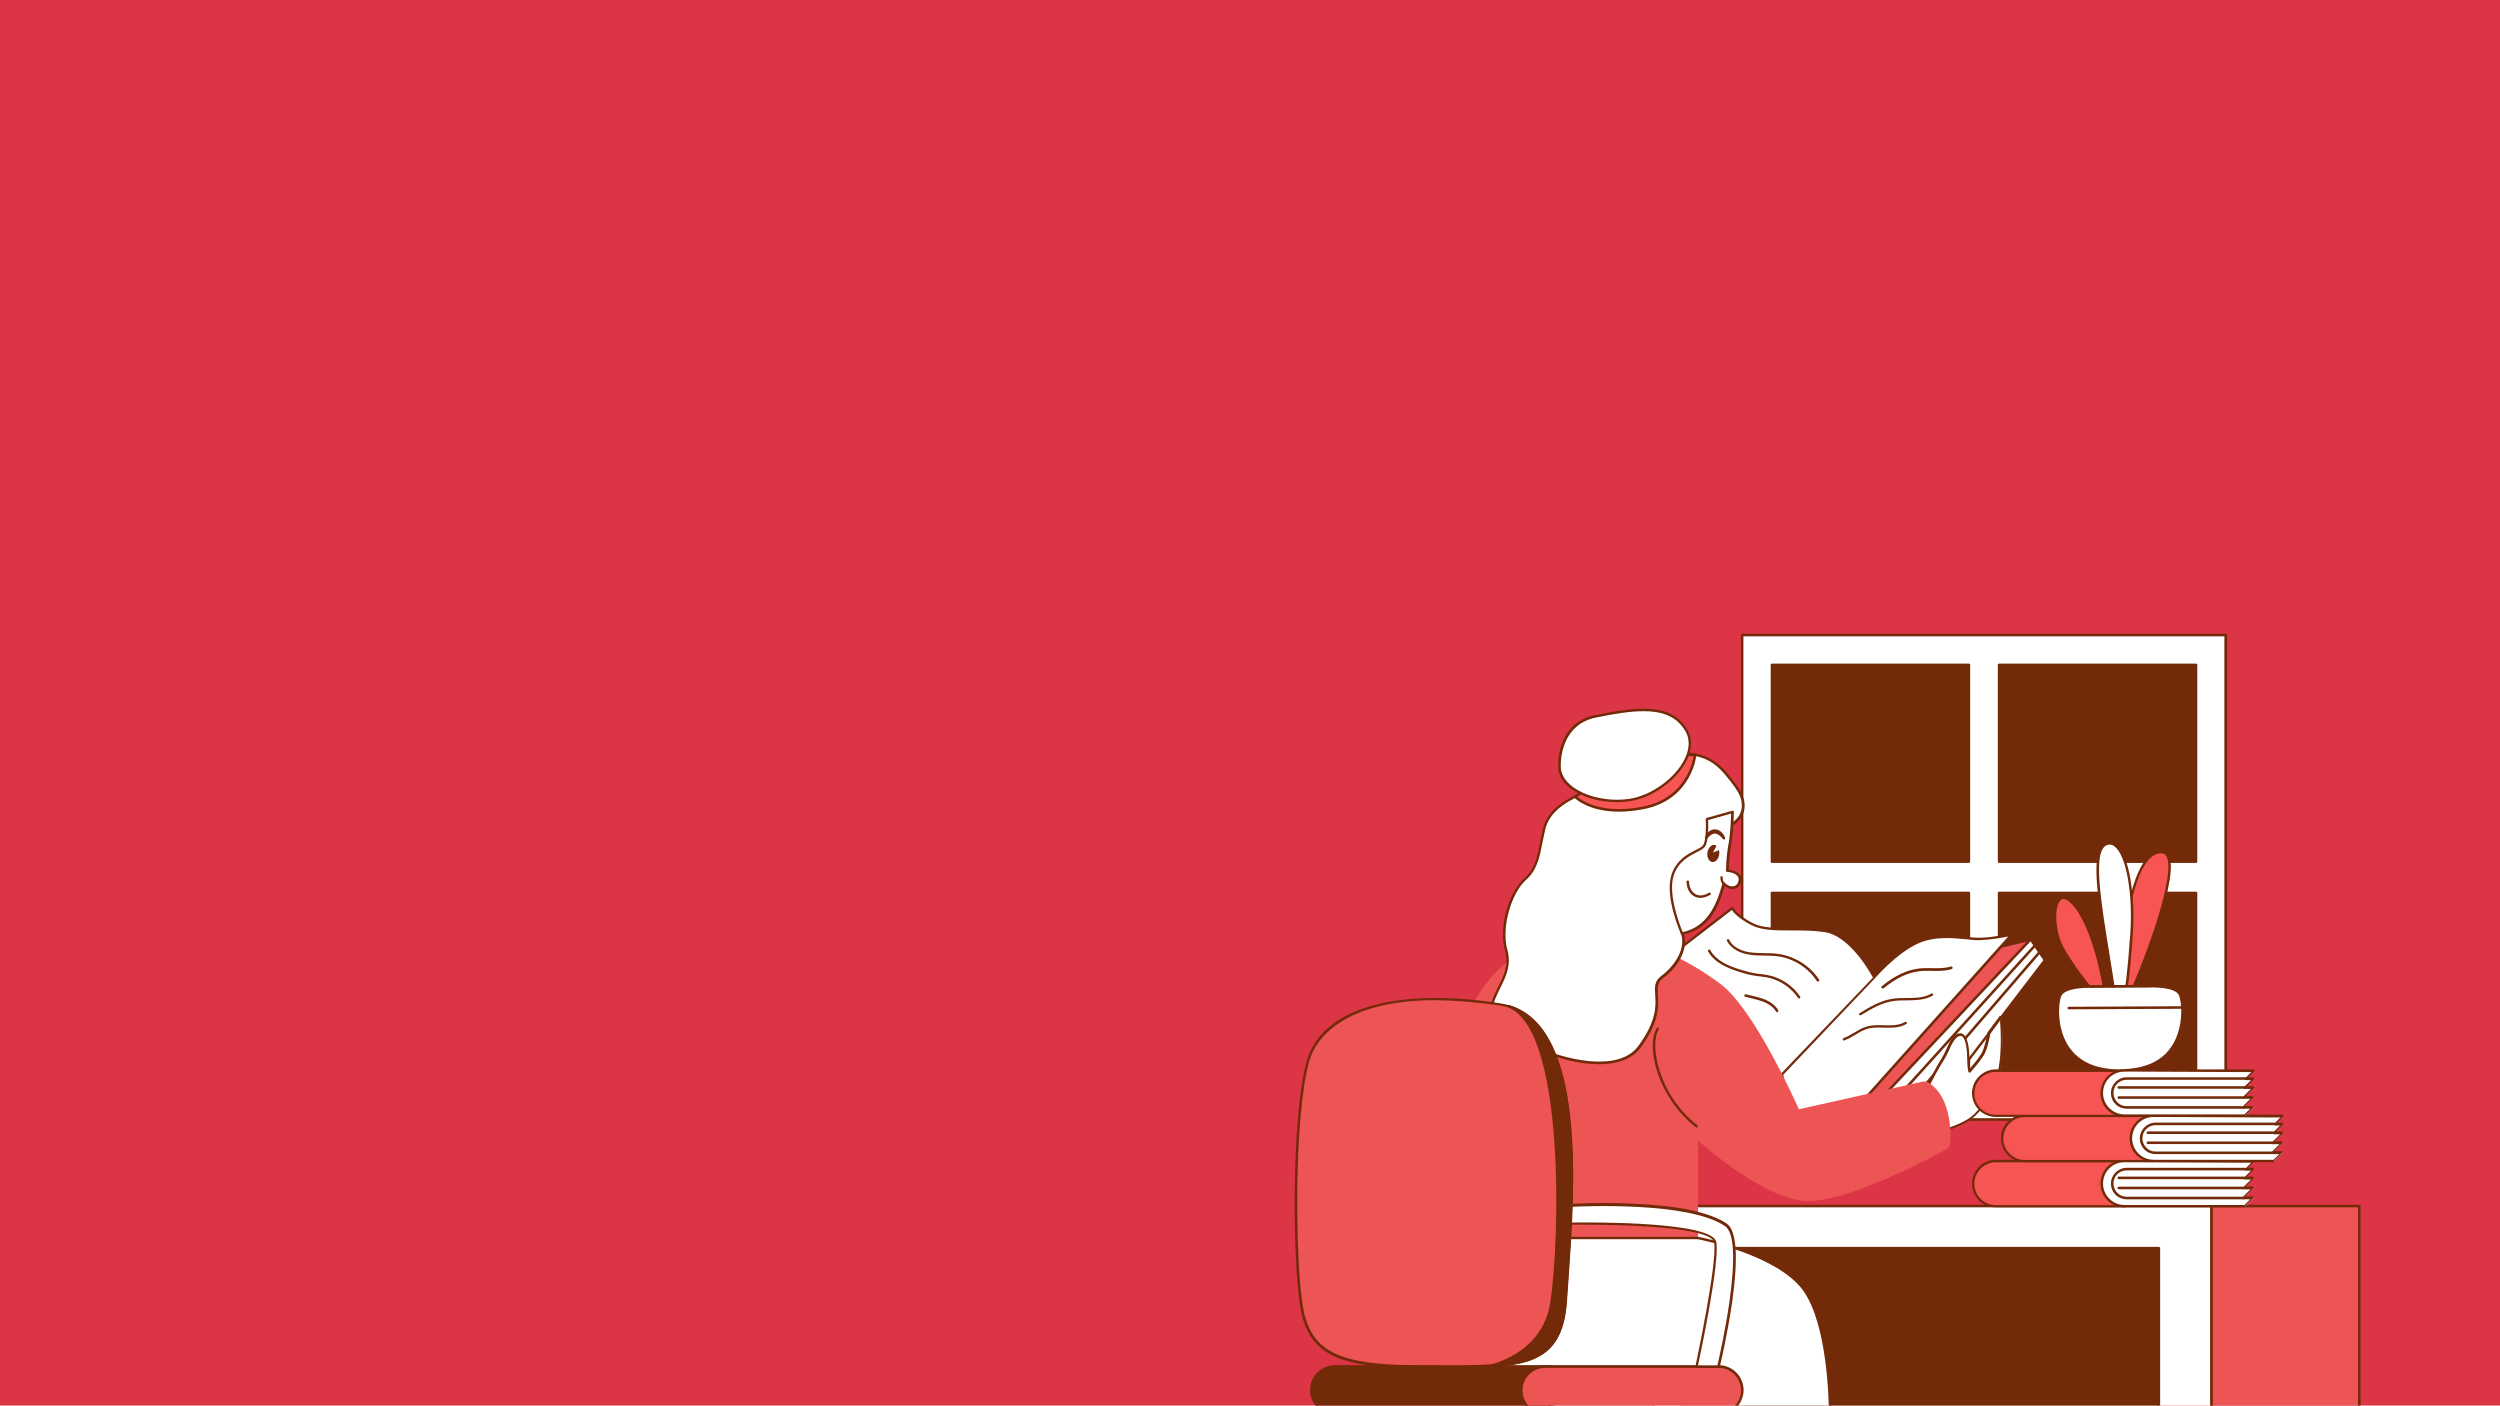 <?xml version="1.0" encoding="utf-8"?>
<!-- Generator: Adobe Illustrator 27.2.0, SVG Export Plug-In . SVG Version: 6.00 Build 0)  -->
<svg version="1.1" id="Capa_1" xmlns="http://www.w3.org/2000/svg" xmlns:xlink="http://www.w3.org/1999/xlink" x="0px" y="0px"
	 viewBox="0 0 1366 768" style="enable-background:new 0 0 1366 768;" xml:space="preserve">
<style type="text/css">
	.st0{fill:#DC3545;}
	.st1{fill:#FFFFFF;}
	.st2{fill:#732A09;}
	.st3{fill:#ED5454;}
	.st4{fill:none;}
	.st5{fill:#F75454;}
</style>
<g id="Capa_2_00000168801468338420799220000012091643167899164808_">
	<rect class="st0" width="1366" height="768"/>
</g>
<g id="Capa_1_00000136407475430931549370000014879903589282816945_">
	<g>
		<g id="window_00000111149452305806081680000010643291563468528517_">
			<rect x="952" y="347" class="st1" width="264.2" height="264.6"/>
			<path class="st2" d="M1216.2,612.4H952c-0.4,0-0.7-0.3-0.7-0.7V347c0-0.4,0.3-0.7,0.7-0.7h264.2c0.4,0,0.7,0.3,0.7,0.7v264.6
				C1216.8,612.1,1216.5,612.4,1216.2,612.4z M952.6,611h262.8V347.7H952.6V611z"/>
			<rect x="1092.4" y="363.3" class="st2" width="107.6" height="107.6"/>
			<path class="st2" d="M1199.9,471.5h-107.6c-0.4,0-0.7-0.3-0.7-0.7V363.3c0-0.4,0.3-0.7,0.7-0.7h107.6c0.4,0,0.7,0.3,0.7,0.7
				v107.5C1200.6,471.2,1200.3,471.5,1199.9,471.5z M1093.1,470.1h106.2V364h-106.2V470.1z"/>
			<rect x="968.2" y="363.3" class="st2" width="107.6" height="107.6"/>
			<path class="st2" d="M1075.7,471.5H968.2c-0.4,0-0.7-0.3-0.7-0.7V363.3c0-0.4,0.3-0.7,0.7-0.7h107.6c0.4,0,0.7,0.3,0.7,0.7v107.5
				C1076.4,471.2,1076.1,471.5,1075.7,471.5z M968.9,470.1H1075V364H968.9V470.1z"/>
			<rect x="1092.4" y="487.9" class="st2" width="107.6" height="107.6"/>
			<path class="st2" d="M1199.9,596.1h-107.6c-0.4,0-0.7-0.3-0.7-0.7V487.9c0-0.4,0.3-0.7,0.7-0.7h107.6c0.4,0,0.7,0.3,0.7,0.7
				v107.6C1200.6,595.8,1200.3,596.1,1199.9,596.1z M1093.1,594.7h106.2V488.6h-106.2V594.7z"/>
			<rect x="968.2" y="487.9" class="st2" width="107.6" height="107.6"/>
			<path class="st2" d="M1075.7,596.1H968.2c-0.4,0-0.7-0.3-0.7-0.7V487.9c0-0.4,0.3-0.7,0.7-0.7h107.6c0.4,0,0.7,0.3,0.7,0.7v107.6
				C1076.4,595.8,1076.1,596.1,1075.7,596.1z M968.9,594.7H1075V488.6H968.9V594.7z"/>
		</g>
		<g id="table_00000143619341562880136410000014136651220838978437_">
			<rect x="903.8" y="659" class="st1" width="304.6" height="113.6"/>
			<path class="st2" d="M1208.4,773.3H903.8c-0.4,0-0.7-0.3-0.7-0.7V659c0-0.4,0.3-0.7,0.7-0.7h304.6c0.4,0,0.7,0.3,0.7,0.7v113.6
				C1209.1,773,1208.8,773.3,1208.4,773.3z M904.4,772h303.3V659.7H904.4V772L904.4,772z"/>
			<rect x="1208.4" y="659" class="st3" width="80.7" height="113.6"/>
			<path class="st2" d="M1289.1,773.3h-80.7c-0.4,0-0.7-0.3-0.7-0.7V659c0-0.4,0.3-0.7,0.7-0.7h80.7c0.4,0,0.7,0.3,0.7,0.7v113.6
				C1289.8,773,1289.5,773.3,1289.1,773.3z M1209.1,772h79.3V659.7h-79.3V772L1209.1,772z"/>
			<rect x="918.5" y="682" class="st2" width="261.1" height="90.6"/>
			<path class="st2" d="M1179.6,773.3H918.5c-0.4,0-0.7-0.3-0.7-0.7V682c0-0.4,0.3-0.7,0.7-0.7h261.1c0.4,0,0.7,0.3,0.7,0.7v90.6
				C1180.3,773,1180,773.3,1179.6,773.3z M919.2,772h259.7v-89.3H919.2V772z"/>
		</g>
		<g id="character_00000080180533691589522410000005559567933306006454_">
			<path class="st1" d="M1075.7,579.1l41.6-54.4l-7.7-11.3l-85.4,20.8c0,0-11.9-23.3-27.1-25.5c-15.3-2.2-30.7,1.1-39.8-3.8
				c-9.1-4.8-10.6-8.6-10.6-8.6L910.8,524l44.5,87.2l44.8,18l47.1-20.9L1075.7,579.1z"/>
			<path class="st2" d="M1000,629.8c-0.1,0-0.2,0-0.3-0.1l-44.8-18c-0.2-0.1-0.3-0.2-0.4-0.3L910,524.2c-0.2-0.3-0.1-0.7,0.2-0.8
				l35.9-27.7c0.2-0.1,0.4-0.2,0.6-0.1c0.2,0.1,0.4,0.2,0.5,0.4c0,0,1.6,3.7,10.3,8.3c5.3,2.8,12.8,2.8,21.5,2.8
				c5.9,0,11.9,0,18.1,0.9c14.4,2,25.5,21.9,27.4,25.4l84.9-20.7c0.3-0.1,0.6,0,0.7,0.3l7.7,11.3c0.2,0.2,0.2,0.6,0,0.8l-41.6,54.4
				c0,0,0,0-0.1,0.1l-28.5,29.1c0,0-0.1,0.1-0.2,0.2l-47.1,20.9C1000.2,629.8,1000.1,629.8,1000,629.8L1000,629.8z M955.7,610.6
				l44.3,17.8l46.8-20.8l28.4-29l41.3-54l-7.2-10.5l-85,20.7c-0.3,0.1-0.6-0.1-0.8-0.4c-0.1-0.2-11.9-23-26.6-25.1
				c-6.1-0.9-12.1-0.9-17.9-0.9c-8.9,0-16.5,0-22.2-3c-7-3.7-9.6-6.8-10.5-8.2L911.5,524L955.7,610.6L955.7,610.6z M1075.7,579.1
				L1075.7,579.1L1075.7,579.1z"/>
			<line class="st4" x1="1039.7" y1="596.5" x2="1111.9" y2="516.7"/>
			<path class="st2" d="M1039.7,597.2c-0.2,0-0.3-0.1-0.5-0.2c-0.3-0.3-0.3-0.7-0.1-1l72.2-79.8c0.3-0.3,0.7-0.3,1-0.1
				c0.3,0.3,0.3,0.7,0.1,1l-72.2,79.8C1040.1,597.1,1039.9,597.2,1039.7,597.2L1039.7,597.2z"/>
			<line class="st4" x1="1114.4" y1="520.4" x2="1041.7" y2="604.7"/>
			<path class="st2" d="M1041.7,605.4c-0.2,0-0.3-0.1-0.5-0.2c-0.3-0.2-0.3-0.7-0.1-1l72.7-84.3c0.2-0.3,0.7-0.3,1-0.1
				s0.3,0.7,0.1,1l-72.7,84.3C1042.1,605.3,1041.9,605.4,1041.7,605.4L1041.7,605.4z"/>
			<polygon class="st3" points="1109.6,513.3 1020.3,608.3 1009.2,602.8 1091,517.9 			"/>
			<path class="st2" d="M1020.3,609c-0.1,0-0.2,0-0.3-0.1l-11.1-5.5c-0.2-0.1-0.3-0.3-0.4-0.5c0-0.2,0-0.4,0.2-0.6l81.9-85
				c0.1-0.1,0.2-0.2,0.3-0.2l18.5-4.5c0.3-0.1,0.6,0.1,0.8,0.3c0.2,0.3,0.1,0.6-0.1,0.8l-89.3,95
				C1020.7,608.9,1020.5,609,1020.3,609L1020.3,609z M1010.3,602.6l9.8,4.8l87.3-92.9l-16.1,3.9L1010.3,602.6L1010.3,602.6z"/>
			<path class="st1" d="M1024.1,534.2c0,0,11.3-13.6,23.8-19.2c12.5-5.6,25.9-1.7,33.8-1.9s17.5-2.4,17.5-2.4l-85.3,95.3l-35.4,6.2
				l-4.9-25.1L1024.1,534.2L1024.1,534.2z"/>
			<path class="st2" d="M978.6,612.8c-0.3,0-0.6-0.2-0.7-0.5l-4.9-25.1c0-0.2,0-0.4,0.2-0.6l50.5-52.8c0.5-0.6,11.8-13.8,24-19.4
				c9.2-4.2,18.9-3.2,26.7-2.5c2.9,0.3,5.3,0.5,7.4,0.5c7.7-0.2,17.3-2.3,17.4-2.4c0.3-0.1,0.6,0.1,0.7,0.3c0.2,0.3,0.1,0.6-0.1,0.8
				l-85.3,95.3c-0.1,0.1-0.2,0.2-0.4,0.2L978.6,612.8C978.7,612.8,978.6,612.8,978.6,612.8L978.6,612.8z M974.4,587.2l4.7,24.1
				l34.5-6l83.7-93.6c-3.3,0.7-9.9,1.8-15.6,2c-2.2,0.1-4.7-0.2-7.6-0.5c-7.6-0.7-17.1-1.7-26,2.3c-12.2,5.5-23.4,18.9-23.6,19l0,0
				L974.4,587.2L974.4,587.2z M1024.1,534.2L1024.1,534.2L1024.1,534.2z"/>
			<path class="st1" d="M1053.4,593.7c0.8-1.9,5.2-10.5,8.2-15c2.9-4.5,5-12.7,9.3-13.4s4.8,10,4.8,13.7c0,3.8,0.6,6.4,0.6,6.4
				s5-5.6,7.2-9.1s3.5-11.7,3.5-11.7l6.5-8.8c0,0,1.6,15.1-0.6,27.6s-10.2,23.4-15.6,27.5s-16.1,7.2-16.1,7.2L1053.4,593.7
				L1053.4,593.7z"/>
			<path class="st2" d="M1061.1,618.8c-0.3,0-0.6-0.2-0.7-0.5l-7.7-24.4c-0.1-0.2,0-0.3,0-0.5c0.8-1.8,5.2-10.5,8.2-15.1
				c0.9-1.4,1.7-3.1,2.5-4.9c1.9-4.1,3.9-8.3,7.2-8.8c0.9-0.1,1.7,0.1,2.4,0.7c2.8,2.4,3.1,10.4,3.1,13.7c0,2,0.2,3.7,0.3,4.8
				c1.5-1.8,4.6-5.4,6.1-7.9c2.1-3.4,3.4-11.4,3.4-11.5s0.1-0.2,0.1-0.3l6.5-8.8c0.2-0.2,0.5-0.3,0.7-0.2c0.3,0.1,0.5,0.3,0.5,0.6
				c0,0.2,1.6,15.3-0.6,27.8c-2.3,13.3-10.9,24.2-15.8,27.9c-5.4,4.1-15.9,7.1-16.4,7.3C1061.2,618.8,1061.2,618.8,1061.1,618.8
				L1061.1,618.8z M1054.1,593.8l7.4,23.5c2.4-0.7,10.8-3.5,15.3-6.9c4.7-3.6,13.1-14.2,15.3-27.1c1.7-9.8,1.1-21.3,0.7-25.6
				l-5.3,7.2c-0.2,1.2-1.5,8.4-3.6,11.8c-2.2,3.5-7,9-7.2,9.2s-0.4,0.3-0.7,0.2c-0.2-0.1-0.4-0.3-0.5-0.5c0-0.1-0.6-2.7-0.6-6.5
				c0-5-0.7-11-2.6-12.7c-0.4-0.3-0.8-0.5-1.3-0.4c-2.6,0.4-4.5,4.3-6.2,8.1c-0.8,1.8-1.7,3.6-2.6,5
				C1059.3,583.5,1055.1,591.5,1054.1,593.8L1054.1,593.8z"/>
			<path class="st3" d="M927.8,676.4v-53.3c0,0,34.4,31.6,58.7,33.1c21.2,1.2,65.4-21.8,76.4-27.9c1.7-0.9,2.7-2.6,2.8-4.5
				c0.3-7-0.2-24.3-11.5-32c-1.2-0.8-2.7-1.1-4.1-0.7l-67.2,15c0,0-23.7-53.9-42.5-68.2s-55.6-34.4-91.1-24.9
				c-35.5,9.5-47.8,37.7-52.3,58.4s25,117.8,25,117.8l69.6,5.7L927.8,676.4L927.8,676.4z"/>
			<path class="st1" d="M927.8,676.4c0,0,43.3,8.1,58,28.3s14.2,68,14.2,68H855.6l-56.2-35.8l51.2-60.4L927.8,676.4L927.8,676.4z"/>
			<path class="st2" d="M1000,773.3H855.6c-0.1,0-0.3,0-0.4-0.1L799,737.4c-0.2-0.1-0.3-0.3-0.3-0.5s0-0.4,0.2-0.5l51.2-60.4
				c0.1-0.2,0.3-0.2,0.5-0.2h77.2h0.1c1.8,0.3,43.7,8.4,58.4,28.6c6.2,8.5,10.4,22.6,12.8,41.9c1.7,14.3,1.6,26.4,1.6,26.5
				C1000.7,773,1000.3,773.3,1000,773.3L1000,773.3z M855.8,772h143.5c0-5.9-0.7-48.4-14.1-66.9c-14.1-19.4-55.6-27.6-57.5-28h-76.8
				l-50.5,59.6L855.8,772L855.8,772z"/>
			<path class="st2" d="M927,616.1c-0.2,0-0.3,0-0.4-0.2c-20.9-16.3-27.4-44.1-21.4-54.1c0.2-0.3,0.6-0.4,0.9-0.2
				c0.3,0.2,0.4,0.6,0.2,0.9c-5.2,8.6,0.1,36,21.1,52.3c0.3,0.2,0.4,0.7,0.1,1C927.4,616,927.2,616.1,927,616.1L927,616.1z"/>
			<path class="st2" d="M846.9,772.7H729.5c-7.2,0-13-5.8-13-13l0,0c0-7.2,5.8-13,13-13h117.4V772.7L846.9,772.7L846.9,772.7z"/>
			<path class="st2" d="M846.9,773.3H729.5c-7.5,0-13.7-6.1-13.7-13.7c0-7.5,6.1-13.7,13.7-13.7h117.4c0.4,0,0.7,0.3,0.7,0.7v26
				C847.6,773,847.3,773.3,846.9,773.3L846.9,773.3z M729.5,747.4c-6.8,0-12.3,5.5-12.3,12.3s5.5,12.3,12.3,12.3h116.7v-24.6H729.5
				L729.5,747.4z"/>
			<path class="st3" d="M939,772.7h-94.8c-7.2,0-13-5.8-13-13l0,0c0-7.2,5.8-13,13-13H939c7.2,0,13,5.8,13,13l0,0
				C952,766.9,946.2,772.7,939,772.7z"/>
			<path class="st2" d="M939,773.3h-94.8c-7.5,0-13.7-6.1-13.7-13.7c0-7.5,6.1-13.7,13.7-13.7H939c7.5,0,13.7,6.1,13.7,13.7
				C952.6,767.2,946.5,773.3,939,773.3z M844.2,747.4c-6.8,0-12.3,5.5-12.3,12.3s5.5,12.3,12.3,12.3H939c6.8,0,12.3-5.5,12.3-12.3
				s-5.5-12.3-12.3-12.3H844.2z"/>
			<path class="st1" d="M927,746.7c0,0,12.2-56.5,10.2-67.9s-79-10.1-79-10.1v-10c0,0,63.2-3.9,84.8,10.6c12.7,8.5-4,77.4-4,77.4
				H927z"/>
			<path class="st2" d="M939,747.4h-12c-0.2,0-0.4-0.1-0.5-0.3s-0.2-0.4-0.1-0.6c0.1-0.6,12.1-56.5,10.2-67.7
				c-0.4-2.5-6.1-6.9-39.6-8.8c-19.3-1.1-38.5-0.8-38.7-0.8s-0.4-0.1-0.5-0.2c-0.1-0.1-0.2-0.3-0.2-0.5v-10c0-0.4,0.3-0.7,0.6-0.7
				c0.2,0,16.1-1,34.4-0.1c24.7,1.1,41.8,4.8,50.8,10.8c5.5,3.7,6.5,18,3.1,42.6c-2.6,18.1-6.7,35.4-6.8,35.6
				C939.6,747.2,939.3,747.4,939,747.4L939,747.4z M927.8,746h10.6c0.7-3,4.3-18.7,6.6-34.9c3.3-23.7,2.5-37.9-2.5-41.2
				c-19.9-13.4-77-10.8-83.7-10.5v8.6c10.6-0.2,77.1-0.6,79,10.7C939.7,689.5,929.4,738.7,927.8,746L927.8,746z"/>
			<path class="st1" d="M944.4,451.1c4.4-0.8,13.1-8.9,4.3-20.9s-14.9-19.4-33.9-18.5s-31,14.3-44.6,19.5
				c-13.6,5.1-24.1,11.1-26.6,22s-2.6,20.4-10.3,27.2c-7.7,6.8-14,25.5-10.4,38.8c3.7,13.4-6.5,20.5-8.5,33.3s63.9,43.3,81.3,19.5
				c17.4-23.8,3.7-31.5,12.4-38.1s13.7-16.3,10.9-23.8C916.3,502.7,944.4,451.1,944.4,451.1L944.4,451.1z"/>
			<path class="st2" d="M873.8,581.5c-10.7,0-22.8-3.2-33-7.4c-14.2-5.9-28-15.2-27-21.7c0.8-5.2,2.9-9.4,4.9-13.4
				c3-6,5.8-11.7,3.6-19.6c-3.7-13.7,2.6-32.5,10.6-39.5c5.9-5.2,7.2-12.1,8.7-20.1c0.4-2.2,0.8-4.4,1.4-6.7
				c2.7-11.8,14.6-17.8,27-22.5c4.8-1.8,9.3-4.6,14.2-7.6c9-5.6,18.2-11.3,30.7-11.9c19.2-1,25.6,6.5,34.5,18.7
				c4.8,6.6,4.3,11.8,3,14.9c-1.5,3.8-4.9,6.4-7.4,7c-7.9,14.5-27.3,52.3-25.1,58.2c2.8,7.4-1.8,17.5-11.1,24.5
				c-3.3,2.5-3.1,5-2.9,9.1c0.4,5.8,1,14.6-9.4,28.9C891.5,579,883.2,581.5,873.8,581.5L873.8,581.5z M918,412.3c-1,0-2,0-3.1,0.1
				c-12.1,0.6-21.2,6.2-30,11.7c-4.9,3-9.5,5.9-14.4,7.7c-12.1,4.6-23.6,10.3-26.2,21.5c-0.5,2.3-0.9,4.5-1.4,6.6
				c-1.6,8.2-2.9,15.4-9.1,20.9c-7.5,6.6-13.7,25.1-10.2,38.1c2.3,8.4-0.6,14.3-3.7,20.6c-2,4-4,8.1-4.7,13
				c-0.8,4.9,10.7,13.8,26.1,20.2c18.8,7.8,44.2,12.1,53.9-1.2c10.1-13.8,9.6-22,9.2-28c-0.3-4.1-0.5-7.4,3.4-10.3
				c8.8-6.7,13.2-16.1,10.7-23c-2.8-7.5,22.5-54.3,25.3-59.6c0.1-0.2,0.3-0.3,0.5-0.3c2.2-0.4,5.3-2.7,6.7-6.2
				c1.1-2.8,1.6-7.5-2.8-13.6C939.9,419.1,934.1,412.3,918,412.3L918,412.3z"/>
			<path class="st1" d="M950.7,481.6c-1,4.8-6.3,4.2-8.7,1.2c-3.1,11.2-7.9,24.3-22.8,27.3c0,0-8.8-20-5.3-31.6
				c3.5-11.7,14.8-13,17.1-16.2c2.3-3.1,1.6-14.7,1.6-14.7l14-3.9c0,0-0.1,8.9-1.2,16.4c-1.7,8.8-1.6,15.8-1.6,15.8
				S951.8,476.3,950.7,481.6L950.7,481.6z"/>
			<path class="st2" d="M919.1,510.8c-0.3,0-0.5-0.2-0.6-0.4c-0.4-0.8-8.9-20.3-5.3-32.1c2.5-8.3,9-11.7,13.3-13.8
				c1.8-0.9,3.4-1.7,4-2.6c1.8-2.4,1.7-11.1,1.5-14.3c0-0.3,0.2-0.6,0.5-0.7l14-3.9c0.2-0.1,0.4,0,0.6,0.1c0.2,0.1,0.3,0.3,0.3,0.5
				c0,0.1-0.1,9-1.2,16.5c-1.4,7.2-1.5,13.2-1.6,15.1c1.4,0.2,4.6,0.8,6.1,2.8c0.8,1,1.1,2.3,0.7,3.7l0,0c-0.5,2.1-1.7,3.5-3.5,3.9
				c-1.8,0.5-4-0.2-5.5-1.5c-3.5,12.3-8.9,23.8-23,26.6C919.2,510.8,919.2,510.8,919.1,510.8L919.1,510.8z M933.3,448.1
				c0.1,2.4,0.4,11.7-1.8,14.6c-0.8,1.1-2.4,1.9-4.5,3c-4.3,2.2-10.2,5.2-12.6,13c-3.1,10.2,3.7,27.5,5,30.6
				c13.4-2.9,18.4-14.5,21.8-26.7c0.1-0.2,0.3-0.4,0.5-0.5s0.5,0,0.7,0.2c1.3,1.5,3.4,2.3,5,1.9c1.3-0.3,2.2-1.3,2.5-2.9l0,0
				c0.2-1,0.1-1.9-0.5-2.6c-1.6-2.1-5.7-2.3-5.7-2.3c-0.4,0-0.6-0.3-0.6-0.7c0-0.1-0.1-7.2,1.6-15.9c0.9-6,1.1-12.9,1.2-15.3
				L933.3,448.1L933.3,448.1z M950.7,481.6L950.7,481.6L950.7,481.6z"/>
			<path class="st2" d="M941.4,458.4c-3.2-3.9-5.6-3.8-8.6-0.2c-0.5,0.6-1.5,0-1.2-0.7c1.4-4,5.8-6,9.1-2.7c0.9,0.8,1.5,1.9,1.9,3
				c0.1,0.4-0.1,0.8-0.4,0.9C941.9,458.8,941.6,458.7,941.4,458.4L941.4,458.4z"/>
			<path class="st2" d="M932.9,466c-0.3,2.6,0.9,4.8,2.7,5s3.5-1.7,3.8-4.3c0.1-0.8,0-1.5-0.1-2.2l-3.3,1.3l1.9-3.6
				c-0.4-0.3-0.7-0.5-1.2-0.5C934.9,461.5,933.2,463.5,932.9,466L932.9,466z"/>
			<path class="st2" d="M941.9,483.6c-0.2,0-0.4-0.1-0.5-0.2c-1-1.2-1.4-2.6-1.4-4c0-0.4,0.3-0.7,0.7-0.6c0.4,0,0.7,0.3,0.6,0.7
				c-0.1,1.4,0.5,2.4,1.1,3.1c0.2,0.3,0.2,0.7-0.1,1C942.2,483.5,942.1,483.6,941.9,483.6L941.9,483.6z"/>
			<path class="st2" d="M929.1,490.6c-1.2,0-2.3-0.3-3.3-0.8c-2.6-1.4-4.2-4.4-4.3-8c0-0.4,0.3-0.7,0.7-0.7s0.7,0.3,0.7,0.7
				c0.1,3.1,1.5,5.7,3.6,6.8c2,1.1,4.6,0.8,7.3-0.8c0.3-0.2,0.7-0.1,0.9,0.2c0.2,0.3,0.1,0.7-0.2,0.9
				C932.7,490,930.8,490.6,929.1,490.6L929.1,490.6z"/>
			<path class="st5" d="M860.7,435.3c0,0,11,11.3,37.3,6.1c26.2-5.3,28.2-29,28.2-29S898,410.8,860.7,435.3L860.7,435.3z"/>
			<path class="st2" d="M884.6,443.5c-16.7,0-24.1-7.3-24.4-7.7c-0.1-0.2-0.2-0.3-0.2-0.5s0.1-0.4,0.3-0.5
				c19.3-12.7,36.2-18.3,46.9-20.7c11.7-2.6,18.7-2.3,19-2.3c0.2,0,0.4,0.1,0.5,0.2s0.2,0.3,0.2,0.5s-2.3,24.3-28.7,29.6
				C893.1,443.1,888.6,443.5,884.6,443.5L884.6,443.5z M861.8,435.4c2.7,2.2,13.9,9.8,36,5.3c22.9-4.6,27-23.7,27.6-27.6
				c-0.1,0-0.1,0-0.2,0C920.2,413,894.4,414.2,861.8,435.4z"/>
			<path class="st1" d="M872.7,391.2c23.4-4.6,40.4-6.2,48.7,8s-12.3,35.2-31.2,38s-37.9-6.2-38.1-17.9
				C851.8,407.4,856.9,393.8,872.7,391.2L872.7,391.2z"/>
			<path class="st2" d="M883.4,438.3c-10,0-19.9-3-26.1-8.2c-3.8-3.2-5.8-7-5.9-10.9c-0.3-12.1,5.1-26.1,21.2-28.7
				c22.7-4.4,40.7-6.6,49.4,8.3c2.7,4.7,2.6,10.3-0.2,16.3c-5.3,11.1-18.9,20.9-31.5,22.7C888,438.1,885.7,438.3,883.4,438.3
				L883.4,438.3z M898.1,388.6c-7.4,0-15.9,1.4-25.2,3.3l0,0c-15.2,2.5-20.3,15.8-20.1,27.3c0.1,3.5,2,6.9,5.5,9.9
				c7.3,6.1,20.1,9.1,31.9,7.4c12-1.7,25.4-11.4,30.4-22c1.9-3.9,3.4-9.6,0.3-15C916.1,391.3,908.2,388.6,898.1,388.6L898.1,388.6z
				 M872.7,391.2L872.7,391.2L872.7,391.2z"/>
			<path class="st3" d="M711.3,714.6c4.3,23.9,19.1,32,62.5,32c16,0,29.5,0.3,40.6-0.3c26.6-1.5,39.5-8.1,41.1-36.4
				c2.2-38.9,14.9-146.1-31-159.9h-0.1c-1.4-0.4-2.8-0.8-4.3-1c-51.1-8.1-96.9,0-105.5,31S707,690.8,711.3,714.6z"/>
			<path class="st2" d="M795.3,747.4c-3.2,0-6.4,0-9.9,0c-3.7,0-7.6,0-11.6,0c-43.4,0-58.8-7.9-63.2-32.6
				c-4.2-23.3-5.3-103.7,3.4-135c7.9-28.6,48.6-40.7,106.3-31.5c1.5,0.2,3,0.6,4.4,1l0,0h0.1c42,12.6,35.7,100.4,32.4,147.6
				c-0.3,4.9-0.7,9.3-0.9,13c-1.7,29.3-16,35.7-41.8,37.1C808.7,747.3,802.4,747.4,795.3,747.4L795.3,747.4z M784.3,546.5
				c-43.3,0-64.1,16.1-69,33.6c-8.6,31.1-7.5,111.2-3.3,134.4l0,0c4.3,23.8,19.3,31.4,61.9,31.4c4,0,7.9,0,11.6,0
				c11.1,0.1,20.7,0.1,29-0.4c25.6-1.4,38.9-7.3,40.5-35.8c0.2-3.8,0.5-8.2,0.9-13c3.3-46.8,9.5-133.9-31.4-146.2c0,0,0,0-0.1,0l0,0
				c-1.4-0.4-2.8-0.7-4.2-1C806.7,547.5,794.8,546.6,784.3,546.5L784.3,546.5z"/>
			<path class="st2" d="M814.4,746.3c26.6-1.5,39.5-8.1,41.1-36.4c2.2-38.9,14.9-146.1-31-159.9c32.6,13.4,27.6,132.8,23.3,161.8
				S814.4,746.3,814.4,746.3z"/>
			<path class="st2" d="M814.4,747c-0.3,0-0.6-0.3-0.7-0.6c0-0.4,0.2-0.7,0.5-0.8s28.6-5.8,32.9-34c5.2-34.4,8.1-148.4-22.9-161.1
				c-0.3-0.1-0.5-0.5-0.4-0.9c0.1-0.3,0.5-0.5,0.8-0.4c42,12.6,35.7,100.4,32.4,147.6c-0.3,4.9-0.7,9.3-0.9,13
				C854.6,739.2,840.3,745.6,814.4,747C814.5,747,814.4,747,814.4,747L814.4,747z M831,553.5c13.1,12.6,18,44.9,19.7,71.5
				c2.3,34.7,0.1,71.7-2.2,86.9c-3.2,21-19.2,29.9-28.1,33.3c21.6-2.1,33-9.2,34.4-35.4c0.2-3.8,0.5-8.2,0.9-13
				C858.9,652.7,864.6,572.9,831,553.5L831,553.5z"/>
			<path class="st2" d="M993.3,536.3c-0.2,0-0.4-0.1-0.6-0.3c-4.8-7.3-12.9-12.4-21.5-13.5c-2.4-0.3-4.9-0.3-7.3-0.4
				c-2.5,0-5,0-7.5-0.4c-6.1-0.8-10.7-3.6-12.8-7.6c-0.2-0.3,0-0.8,0.3-0.9c0.3-0.2,0.8,0,0.9,0.3c2.6,5.2,9.1,6.6,11.8,6.9
				c2.4,0.3,4.9,0.3,7.4,0.4c2.4,0,5,0,7.5,0.4c9,1.2,17.4,6.4,22.5,14.1c0.2,0.3,0.1,0.7-0.2,0.9
				C993.5,536.3,993.4,536.3,993.3,536.3L993.3,536.3z"/>
			<path class="st2" d="M983.1,545.6c-0.2,0-0.4-0.1-0.6-0.3c-3.9-5.8-10.3-10-17.2-11.3c-1.2-0.2-2.4-0.3-3.6-0.5
				c-1-0.1-2.1-0.2-3.1-0.4c-2.6-0.4-5.2-1.1-7.7-1.9c-6.7-2.1-14.1-5-17.6-11.4c-0.2-0.3-0.1-0.8,0.3-0.9c0.3-0.2,0.8-0.1,0.9,0.3
				c3.3,5.9,10.3,8.8,16.8,10.7c2.4,0.7,4.9,1.5,7.5,1.9c1,0.2,2,0.3,3,0.4c1.2,0.1,2.5,0.3,3.7,0.5c7.3,1.3,14,5.7,18.1,11.8
				c0.2,0.3,0.1,0.7-0.2,0.9C983.4,545.6,983.3,545.6,983.1,545.6L983.1,545.6z"/>
			<path class="st2" d="M971.1,553.1c-0.2,0-0.5-0.1-0.6-0.3c-1.8-3-5-4.7-7.4-5.6c-2.2-0.8-4.5-1.3-6.7-1.9
				c-0.9-0.2-1.9-0.4-2.8-0.7c-0.4-0.1-0.6-0.5-0.5-0.8c0.1-0.4,0.5-0.6,0.8-0.5c0.9,0.2,1.8,0.4,2.7,0.6c2.3,0.5,4.6,1.1,6.9,1.9
				c3.7,1.4,6.5,3.5,8.1,6.1c0.2,0.3,0.1,0.7-0.2,0.9C971.4,553,971.2,553.1,971.1,553.1L971.1,553.1z"/>
			<path class="st2" d="M1028.6,540.1c-0.2,0-0.4-0.1-0.5-0.2c-0.2-0.3-0.2-0.7,0.1-1c7-5.8,13.7-8.9,20.3-9.7
				c2.3-0.3,4.7-0.2,7-0.2c3.7,0.1,7.1,0.1,10.5-0.9c0.4-0.1,0.7,0.1,0.9,0.5c0.1,0.4-0.1,0.7-0.5,0.9c-3.5,1.1-7.3,1.1-10.9,1
				c-2.3,0-4.6-0.1-6.8,0.2c-6.4,0.7-12.8,3.8-19.6,9.4C1028.9,540.1,1028.7,540.1,1028.6,540.1L1028.6,540.1z"/>
			<path class="st2" d="M1016.5,554.8c-0.2,0-0.5-0.1-0.6-0.3c-0.2-0.3-0.1-0.7,0.2-0.9c5.2-3.2,11-6.7,17.5-7.8
				c2.7-0.5,5.5-0.5,8.2-0.5c4.9,0,9.6-0.1,13.5-2.4c0.3-0.2,0.7-0.1,0.9,0.2s0.1,0.7-0.2,0.9c-4.3,2.5-9.3,2.5-14.2,2.6
				c-2.7,0-5.4,0-8,0.5c-6.2,1-11.9,4.5-17,7.6C1016.8,554.7,1016.7,554.7,1016.5,554.8L1016.5,554.8z"/>
			<path class="st2" d="M1007.5,568.6c-0.3,0-0.5-0.2-0.6-0.5c-0.1-0.4,0.1-0.7,0.4-0.9c2.1-0.7,4-1.9,5.9-3c2-1.2,4.2-2.5,6.5-3.2
				c3.1-1,6.5-0.9,9.7-0.8c4.2,0.1,8.1,0.2,11.5-1.8c0.3-0.2,0.7-0.1,0.9,0.2s0.1,0.7-0.2,0.9c-3.7,2.2-8,2.1-12.2,2
				c-3.1-0.1-6.4-0.2-9.3,0.7c-2.2,0.7-4.1,1.8-6.2,3.1c-1.9,1.2-3.9,2.4-6.1,3.1C1007.7,568.5,1007.6,568.6,1007.5,568.6
				L1007.5,568.6z"/>
		</g>
		<g id="book_00000055670858277061125390000002731283088133165246_">
			<path class="st5" d="M1161,659h-70.5c-6.8,0-12.4-5.5-12.4-12.4l0,0c0-6.8,5.5-12.4,12.4-12.4h70.5"/>
			<path class="st2" d="M1161,659.7h-70.5c-7.2,0-13-5.9-13-13s5.9-13,13-13h70.5c0.4,0,0.7,0.3,0.7,0.7s-0.3,0.7-0.7,0.7h-70.5
				c-6.4,0-11.7,5.2-11.7,11.7s5.2,11.7,11.7,11.7h70.5c0.4,0,0.7,0.3,0.7,0.7C1161.6,659.4,1161.3,659.7,1161,659.7z"/>
			<path class="st1" d="M1148.5,646.7c0,6.8,5.5,12.4,12.4,12.4h65.9l4.5-4.5h-5.5l5.5-5.5h-5.3l5.5-5.5h-5l4.9-4.9h-4.3l4.5-4.5
				h-70.5c-3.4,0-6.5,1.4-8.8,3.6C1149.9,640.2,1148.5,643.3,1148.5,646.7L1148.5,646.7z"/>
			<path class="st2" d="M1226.7,659.7h-65.9c-7.2,0-13.1-5.8-13.1-13c0-3.5,1.4-6.8,3.8-9.2c2.5-2.5,5.7-3.8,9.2-3.8h70.5
				c0.3,0,0.5,0.2,0.6,0.4c0.1,0.3,0,0.5-0.2,0.7l-3.3,3.3h2.7c0.3,0,0.5,0.2,0.6,0.4c0.1,0.3,0,0.5-0.2,0.7l-3.7,3.7h3.3
				c0.3,0,0.5,0.2,0.6,0.4c0.1,0.3,0,0.5-0.2,0.7l-4.3,4.3h3.6c0.3,0,0.5,0.2,0.6,0.4c0.1,0.3,0,0.5-0.2,0.7l-4.3,4.3h3.8
				c0.3,0,0.5,0.2,0.6,0.4c0.1,0.3,0,0.5-0.2,0.7l-4.5,4.5C1227.1,659.6,1226.9,659.7,1226.7,659.7L1226.7,659.7z M1160.8,635
				c-3.1,0-6.1,1.2-8.3,3.4c-2.2,2.2-3.4,5.2-3.4,8.3c0,6.4,5.2,11.7,11.7,11.7h65.6l3.1-3.1h-3.8c-0.3,0-0.5-0.2-0.6-0.4
				c-0.1-0.3,0-0.5,0.2-0.7l4.3-4.3h-3.6c-0.3,0-0.5-0.2-0.6-0.4c-0.1-0.3,0-0.5,0.2-0.7l4.3-4.3h-3.3c-0.3,0-0.5-0.2-0.6-0.4
				c-0.1-0.3,0-0.5,0.2-0.7l3.7-3.7h-2.7c-0.3,0-0.5-0.2-0.6-0.4c-0.1-0.3,0-0.5,0.2-0.7l3.3-3.3L1160.8,635L1160.8,635z"/>
			<path class="st2" d="M1225.7,655.3H1162c-2.3,0-4.5-0.9-6.1-2.5s-2.5-3.8-2.5-6.1c0-4.7,3.9-8.6,8.6-8.6h64.9
				c0.4,0,0.7,0.3,0.7,0.7s-0.3,0.7-0.7,0.7H1162c-4,0-7.2,3.2-7.2,7.2c0,1.9,0.8,3.7,2.1,5.1c1.4,1.4,3.2,2.1,5.1,2.1h63.8
				c0.4,0,0.7,0.3,0.7,0.7C1226.4,655,1226.1,655.3,1225.7,655.3L1225.7,655.3z"/>
			<path class="st2" d="M1225.9,649.8h-68.2c-0.4,0-0.7-0.3-0.7-0.7s0.3-0.7,0.7-0.7h68.2c0.4,0,0.7,0.3,0.7,0.7
				S1226.3,649.8,1225.9,649.8z"/>
			<path class="st2" d="M1226.4,644.3h-68.7c-0.4,0-0.7-0.3-0.7-0.7s0.3-0.7,0.7-0.7h68.7c0.4,0,0.7,0.3,0.7,0.7
				S1226.8,644.3,1226.4,644.3z"/>
			<path class="st5" d="M1176.8,634.3h-70.5c-6.8,0-12.4-5.5-12.4-12.4l0,0c0-6.8,5.5-12.4,12.4-12.4h70.5"/>
			<path class="st2" d="M1176.8,635h-70.5c-7.2,0-13-5.9-13-13c0-7.2,5.9-13,13-13h70.5c0.4,0,0.7,0.3,0.7,0.7s-0.3,0.7-0.7,0.7
				h-70.5c-6.4,0-11.7,5.2-11.7,11.7c0,6.4,5.2,11.7,11.7,11.7h70.5c0.4,0,0.7,0.3,0.7,0.7C1177.5,634.7,1177.2,635,1176.8,635z"/>
			<path class="st1" d="M1164.4,622c0,6.8,5.5,12.4,12.4,12.4h65.9l4.5-4.5h-5.5l5.5-5.5h-5.3l5.5-5.5h-5l4.9-4.9h-4.3l4.5-4.5H1177
				c-3.4,0-6.5,1.4-8.8,3.6C1165.8,615.5,1164.4,618.6,1164.4,622L1164.4,622z"/>
			<path class="st2" d="M1242.6,635h-65.9c-7.2,0-13.1-5.8-13.1-13c0-3.5,1.4-6.8,3.8-9.2c2.5-2.5,5.7-3.8,9.2-3.8h70.5
				c0.3,0,0.5,0.2,0.6,0.4c0.1,0.3,0,0.5-0.2,0.7l-3.3,3.3h2.7c0.3,0,0.5,0.2,0.6,0.4c0.1,0.3,0,0.5-0.2,0.7l-3.7,3.7h3.3
				c0.3,0,0.5,0.2,0.6,0.4c0.1,0.3,0,0.5-0.2,0.7l-4.3,4.3h3.6c0.3,0,0.5,0.2,0.6,0.4c0.1,0.3,0,0.5-0.2,0.7l-4.3,4.3h3.8
				c0.3,0,0.5,0.2,0.6,0.4c0.1,0.3,0,0.5-0.2,0.7l-4.5,4.5C1242.9,634.9,1242.8,635,1242.6,635L1242.6,635z M1176.7,610.3
				c-3.1,0-6.1,1.2-8.3,3.4c-2.2,2.2-3.4,5.2-3.4,8.3c0,6.4,5.2,11.7,11.7,11.7h65.6l3.1-3.1h-3.8c-0.3,0-0.5-0.2-0.6-0.4
				c-0.1-0.3,0-0.5,0.2-0.7l4.3-4.3h-3.6c-0.3,0-0.5-0.2-0.6-0.4c-0.1-0.3,0-0.5,0.2-0.7l4.3-4.3h-3.3c-0.3,0-0.5-0.2-0.6-0.4
				c-0.1-0.3,0-0.5,0.2-0.7l3.7-3.7h-2.7c-0.3,0-0.5-0.2-0.6-0.4c-0.1-0.3,0-0.5,0.2-0.7l3.3-3.3L1176.7,610.3L1176.7,610.3z"/>
			<path class="st2" d="M1241.6,630.6h-63.8c-2.3,0-4.5-0.9-6.1-2.5s-2.5-3.8-2.5-6.1c0-4.7,3.9-8.6,8.6-8.6h64.9
				c0.4,0,0.7,0.3,0.7,0.7s-0.3,0.7-0.7,0.7h-64.9c-4,0-7.2,3.2-7.2,7.2c0,1.9,0.8,3.7,2.1,5.1c1.4,1.4,3.2,2.1,5.1,2.1h63.8
				c0.4,0,0.7,0.3,0.7,0.7C1242.3,630.3,1242,630.6,1241.6,630.6L1241.6,630.6z"/>
			<path class="st2" d="M1241.8,625.1h-68.2c-0.4,0-0.7-0.3-0.7-0.7s0.3-0.7,0.7-0.7h68.2c0.4,0,0.7,0.3,0.7,0.7
				S1242.2,625.1,1241.8,625.1z"/>
			<path class="st2" d="M1242.3,619.6h-68.7c-0.4,0-0.7-0.3-0.7-0.7s0.3-0.7,0.7-0.7h68.7c0.4,0,0.7,0.3,0.7,0.7
				C1242.9,619.3,1242.6,619.6,1242.3,619.6z"/>
			<path class="st5" d="M1161,609.6h-70.5c-6.8,0-12.4-5.5-12.4-12.4l0,0c0-6.8,5.5-12.4,12.4-12.4h70.5"/>
			<path class="st2" d="M1161,610.3h-70.5c-7.2,0-13-5.9-13-13s5.9-13,13-13h70.5c0.4,0,0.7,0.3,0.7,0.7s-0.3,0.7-0.7,0.7h-70.5
				c-6.4,0-11.7,5.2-11.7,11.7s5.2,11.7,11.7,11.7h70.5c0.4,0,0.7,0.3,0.7,0.7C1161.6,610,1161.3,610.3,1161,610.3z"/>
			<path class="st1" d="M1148.5,597.2c0,6.8,5.5,12.4,12.4,12.4h65.9l4.5-4.5h-5.5l5.5-5.5h-5.3l5.5-5.5h-5l4.9-4.9h-4.3l4.5-4.5
				h-70.5c-3.4,0-6.5,1.4-8.8,3.6C1149.9,590.7,1148.5,593.8,1148.5,597.2L1148.5,597.2z"/>
			<path class="st2" d="M1226.7,610.3h-65.9c-7.2,0-13.1-5.8-13.1-13c0-3.5,1.4-6.8,3.8-9.2c2.5-2.5,5.7-3.8,9.2-3.8h70.5
				c0.3,0,0.5,0.2,0.6,0.4c0.1,0.3,0,0.5-0.2,0.7l-3.3,3.3h2.7c0.3,0,0.5,0.2,0.6,0.4c0.1,0.3,0,0.5-0.2,0.7l-3.7,3.7h3.3
				c0.3,0,0.5,0.2,0.6,0.4c0.1,0.3,0,0.5-0.2,0.7l-4.3,4.3h3.6c0.3,0,0.5,0.2,0.6,0.4c0.1,0.3,0,0.5-0.2,0.7l-4.3,4.3h3.8
				c0.3,0,0.5,0.2,0.6,0.4c0.1,0.3,0,0.5-0.2,0.7l-4.5,4.5C1227.1,610.2,1226.9,610.3,1226.7,610.3L1226.7,610.3z M1160.8,585.5
				c-3.1,0-6.1,1.2-8.3,3.4c-2.2,2.2-3.4,5.2-3.4,8.3c0,6.4,5.2,11.7,11.7,11.7h65.6l3.1-3.1h-3.8c-0.3,0-0.5-0.2-0.6-0.4
				c-0.1-0.3,0-0.5,0.2-0.7l4.3-4.3h-3.6c-0.3,0-0.5-0.2-0.6-0.4c-0.1-0.3,0-0.5,0.2-0.7l4.3-4.3h-3.3c-0.3,0-0.5-0.2-0.6-0.4
				c-0.1-0.3,0-0.5,0.2-0.7l3.7-3.7h-2.7c-0.3,0-0.5-0.2-0.6-0.4c-0.1-0.3,0-0.5,0.2-0.7l3.3-3.3L1160.8,585.5L1160.8,585.5z"/>
			<path class="st2" d="M1225.7,605.8H1162c-2.3,0-4.5-0.9-6.1-2.5s-2.5-3.8-2.5-6.1c0-4.7,3.9-8.6,8.6-8.6h64.9
				c0.4,0,0.7,0.3,0.7,0.7s-0.3,0.7-0.7,0.7H1162c-4,0-7.2,3.2-7.2,7.2c0,1.9,0.8,3.7,2.1,5.1c1.4,1.4,3.2,2.1,5.1,2.1h63.8
				c0.4,0,0.7,0.3,0.7,0.7S1226.1,605.8,1225.7,605.8L1225.7,605.8z"/>
			<path class="st2" d="M1225.9,600.4h-68.2c-0.4,0-0.7-0.3-0.7-0.7s0.3-0.7,0.7-0.7h68.2c0.4,0,0.7,0.3,0.7,0.7
				S1226.3,600.4,1225.9,600.4z"/>
			<path class="st2" d="M1226.4,594.9h-68.7c-0.4,0-0.7-0.3-0.7-0.7s0.3-0.7,0.7-0.7h68.7c0.4,0,0.7,0.3,0.7,0.7
				S1226.8,594.9,1226.4,594.9z"/>
		</g>
		<g id="plant_00000145774428806702821050000017437081022591978909_">
			<path class="st5" d="M1158.5,543.1c1.8-47.8,9.8-78.5,22.9-77.5s-8.4,58.1-17.7,78.3L1158.5,543.1L1158.5,543.1z"/>
			<path class="st2" d="M1163.7,544.6L1163.7,544.6l-5.3-0.8c-0.3-0.1-0.6-0.4-0.6-0.7c1.5-40.5,7.4-67.3,16.5-75.5
				c2.2-2,4.6-2.9,7.1-2.7c1.5,0.1,2.7,0.9,3.5,2.2c6.3,10.7-12.9,60.2-20.6,77C1164.2,544.4,1163.9,544.6,1163.7,544.6
				L1163.7,544.6z M1159.2,542.5l4.1,0.6c9.7-21.3,25.9-66,20.4-75.3c-0.6-1-1.4-1.5-2.4-1.5c-2.1-0.2-4.2,0.6-6.1,2.3
				C1166.4,476.4,1160.7,502.7,1159.2,542.5L1159.2,542.5z"/>
			<path class="st1" d="M1155.3,542.7c-6.5-41.8-14.4-77.7-4.4-81.5s15.5,23.2,13.8,48.8s-3.3,32.7-3.3,32.7H1155.3L1155.3,542.7z"
				/>
			<path class="st2" d="M1155.3,543.4c-0.3,0-0.6-0.2-0.7-0.6c-1-6.6-2.1-13.1-3.1-19.4c-5.7-34.5-9.7-59.5-0.8-62.9
				c2-0.7,3.8-0.5,5.5,0.8c7.4,5.5,10.5,29.1,9.2,48.7c-1.7,25.4-3.3,32.5-3.3,32.8c-0.1,0.3-0.3,0.5-0.7,0.5L1155.3,543.4
				L1155.3,543.4L1155.3,543.4z M1152.8,461.5c-0.5,0-1.1,0.1-1.6,0.3c-7.9,3-3.4,30.1,1.7,61.4c1,6.1,2,12.4,3,18.8h4.9
				c0.4-2.1,1.7-10.5,3.2-32c1.5-21.9-2.3-42.8-8.6-47.5C1154.6,461.8,1153.7,461.5,1152.8,461.5L1152.8,461.5z"/>
			<path class="st5" d="M1150.2,542.7c-2.7-18.3-9.4-42-18.9-50.3c-9.4-8.4-11.4,13.6-4,26.3c7.4,12.7,17.2,24.1,17.2,24.1
				L1150.2,542.7L1150.2,542.7z"/>
			<path class="st2" d="M1144.5,543.4c-0.2,0-0.4-0.1-0.5-0.2c-0.1-0.1-10-11.6-17.3-24.2c-5.3-9.2-6.1-24.5-1.5-28.3
				c1.3-1,3.4-1.6,6.6,1.2c9.3,8.3,16.3,31.4,19.1,50.7c0,0.2,0,0.4-0.2,0.5c-0.1,0.2-0.3,0.2-0.5,0.2L1144.5,543.4L1144.5,543.4
				L1144.5,543.4z M1127.6,491.2c-0.5,0-1,0.2-1.5,0.5c-3.8,3.1-3.5,17.4,1.8,26.6c6.6,11.5,15.5,22,16.9,23.7h4.6
				c-2.9-18.9-9.6-41.2-18.5-49.1C1129.7,491.8,1128.5,491.2,1127.6,491.2L1127.6,491.2z"/>
			<path class="st1" d="M1158.7,584.9c-38.3,0.2-35.4-35.6-32.9-41c2.4-5.4,16.7-4.8,16.7-4.8l32-0.2c0,0,14.3-0.8,16.7,4.6
				C1193.6,548.9,1196.9,584.7,1158.7,584.9z"/>
			<path class="st2" d="M1158.3,585.5c-13.6,0-23.4-4.5-29.2-13.3c-7-10.7-5.7-24.9-4.1-28.7c2.6-5.8,16.7-5.2,17.3-5.2l32-0.2
				c0.6,0,14.7-0.8,17.4,5c1.7,3.8,3.2,17.9-3.7,28.7c-5.7,8.9-15.6,13.5-29.4,13.6C1158.6,585.5,1158.5,585.5,1158.3,585.5
				L1158.3,585.5z M1158.7,584.2v0.7V584.2c13.3-0.1,22.8-4.4,28.2-13c6.5-10.2,5.2-23.9,3.7-27.4c-1.9-4.1-12.2-4.4-16.1-4.2
				l-32.1,0.2c-3.9-0.2-14.2,0.3-16.1,4.4c-1.6,3.5-2.7,17.2,3.9,27.4c5.5,8.4,14.9,12.7,28,12.7
				C1158.5,584.2,1158.6,584.2,1158.7,584.2L1158.7,584.2z"/>
			<line class="st4" x1="1192.5" y1="550.5" x2="1130.4" y2="550.8"/>
			<path class="st2" d="M1130.4,551.5c-0.4,0-0.7-0.3-0.7-0.7s0.3-0.7,0.7-0.7l62-0.3l0,0c0.4,0,0.7,0.3,0.7,0.7s-0.3,0.7-0.7,0.7
				L1130.4,551.5L1130.4,551.5z"/>
		</g>
	</g>
</g>
</svg>
